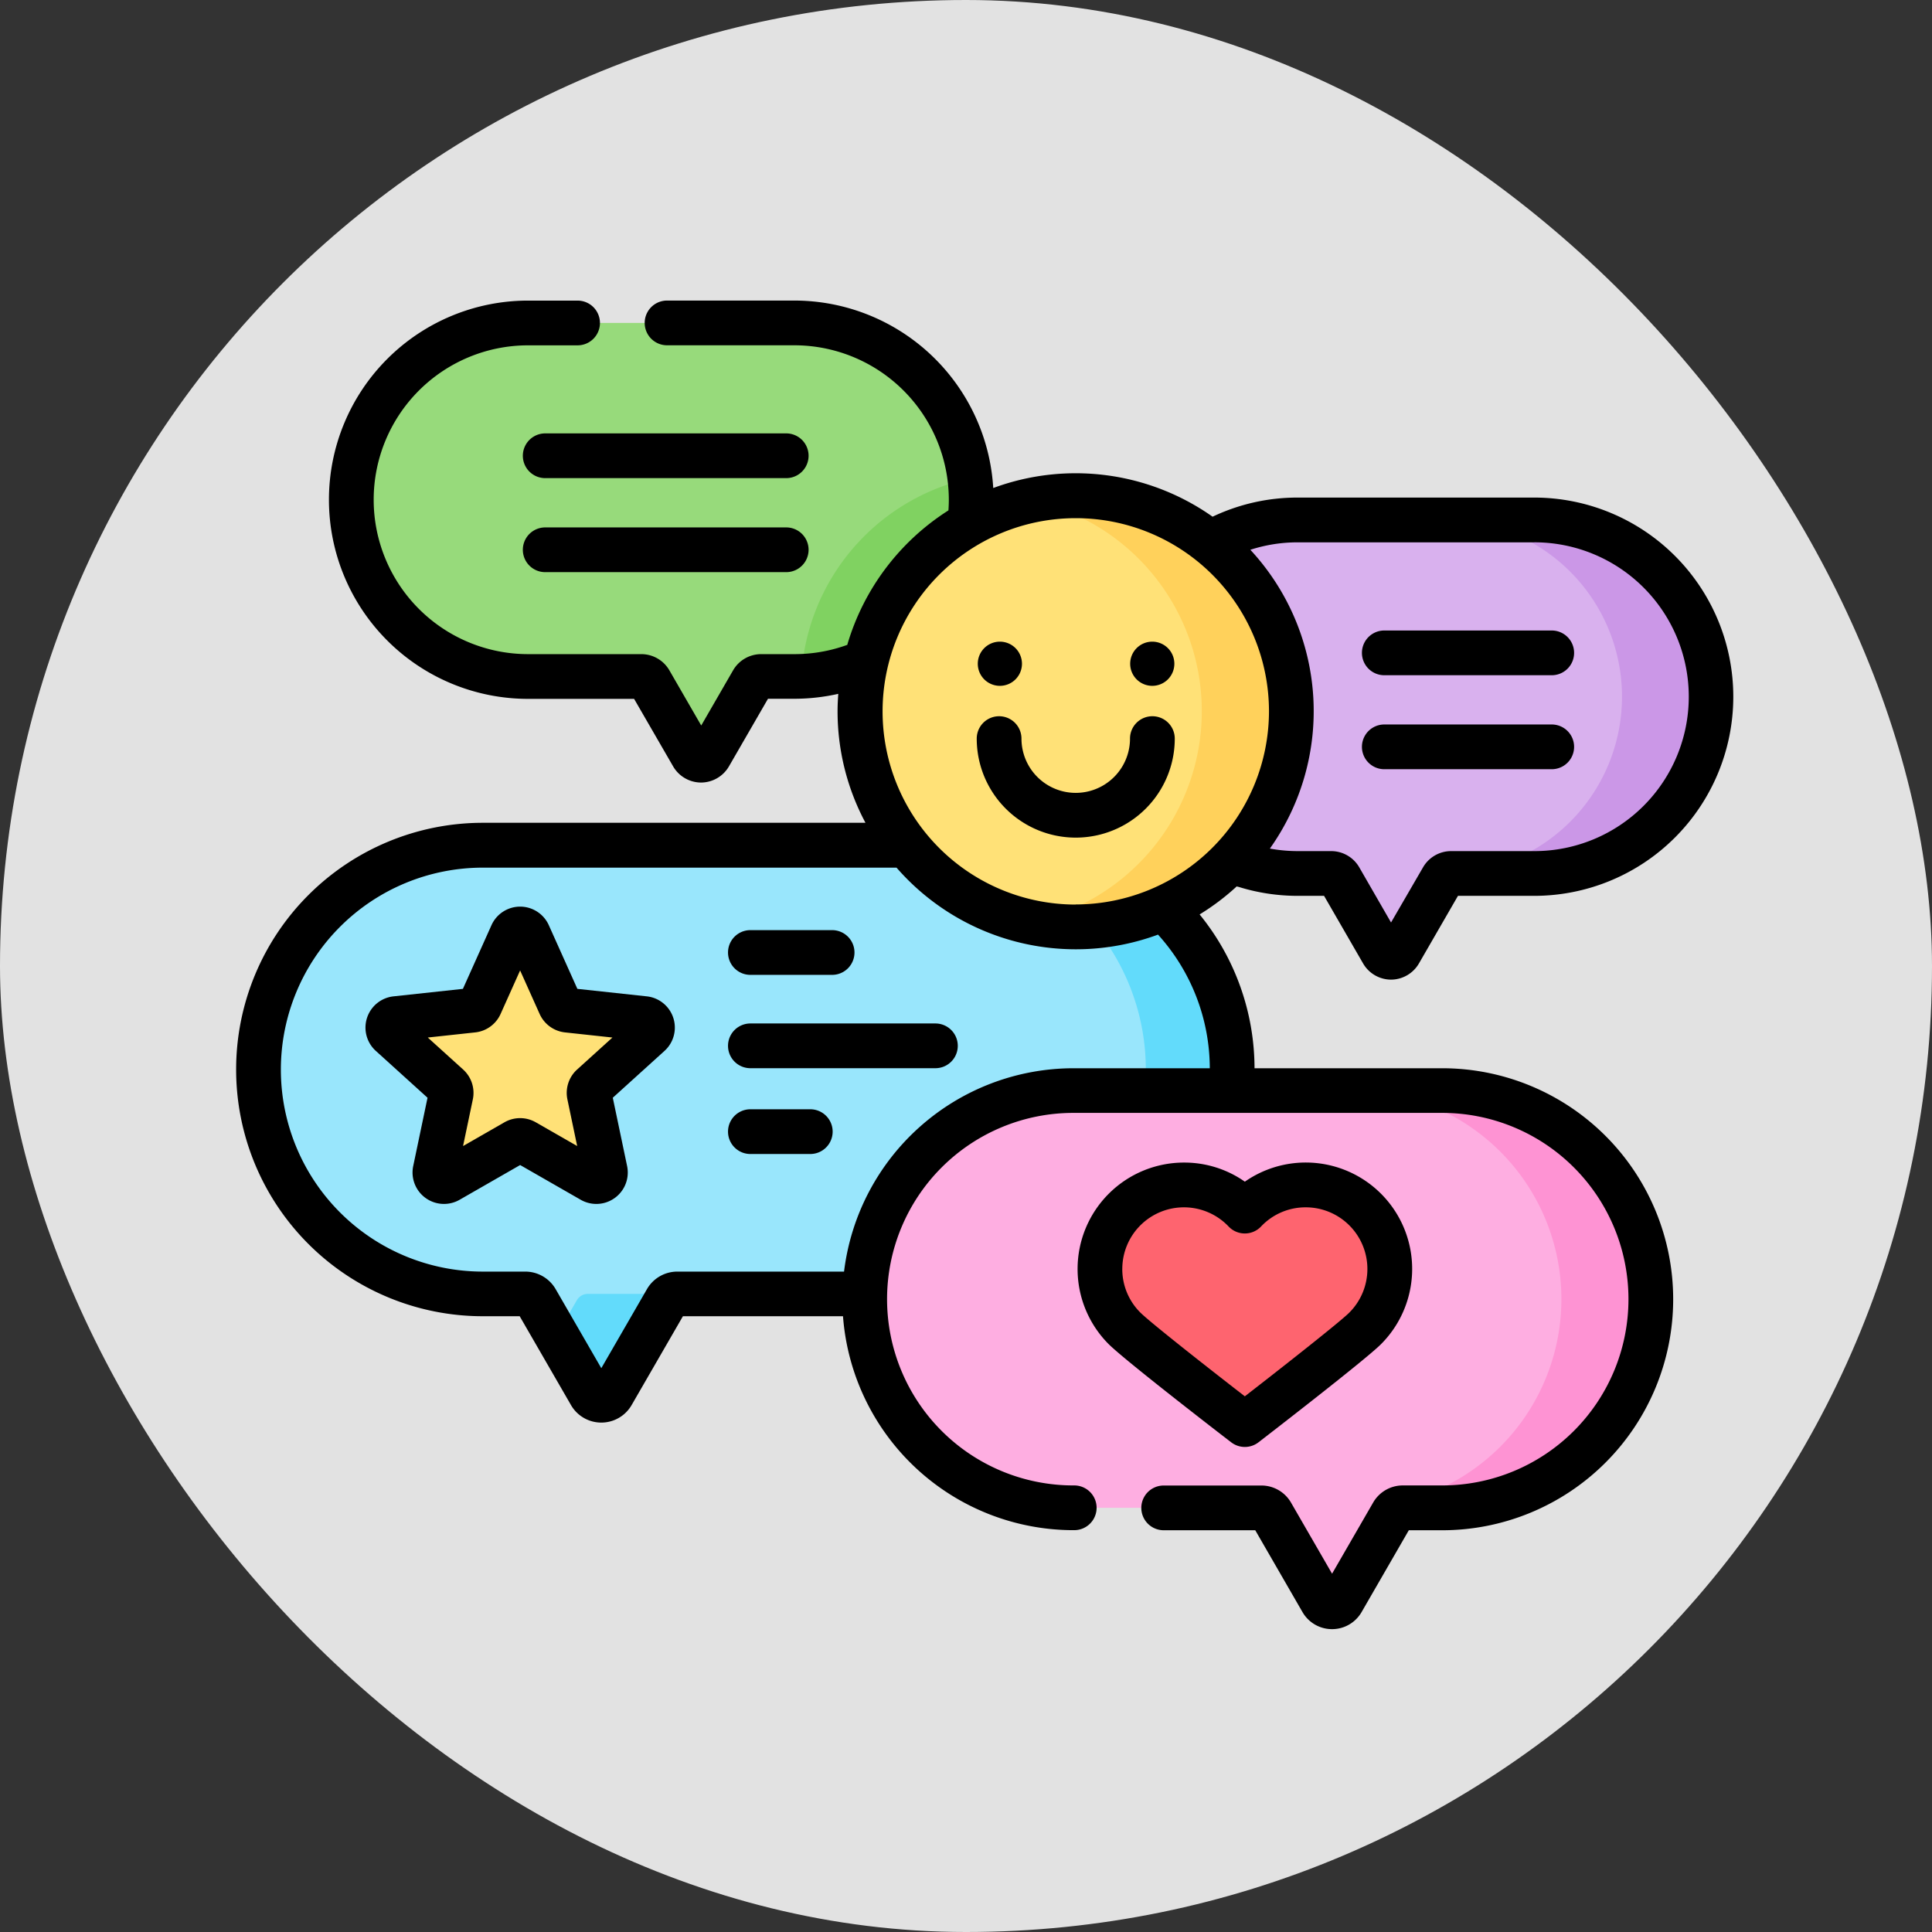 <svg xmlns="http://www.w3.org/2000/svg" width="90" height="90" viewBox="0 0 90 90">
  <rect x="0" y="0" width="90" height="90" fill="#333333" stroke="none"/>
  <g id="Grupo_1106377" data-name="Grupo 1106377" transform="translate(-1175.051 -3264)">
    <rect id="Rectángulo_403023" data-name="Rectángulo 403023" width="90" height="90" rx="45" transform="translate(1175.051 3264)" fill="#fff" opacity="0.859"/>
    <g id="medios-de-comunicacion-social_1_" data-name="medios-de-comunicacion-social (1)" transform="translate(1186.051 3249.701)">
      <g id="Grupo_1099764" data-name="Grupo 1099764" transform="translate(5.365 29.341)">
        <g id="Grupo_1099763" data-name="Grupo 1099763" transform="translate(0 0)">
          <path id="Trazado_874128" data-name="Trazado 874128" d="M46.845,35.8H59.255a8.234,8.234,0,1,1,0,16.469H57.7a.464.464,0,0,0-.4.232l-1.986,3.44a.464.464,0,0,1-.8,0L52.52,52.5a.464.464,0,0,0-.4-.232H46.845a8.234,8.234,0,0,1,0-16.469Z" transform="translate(-38.611 -35.798)" fill="#97da7b"/>
        </g>
      </g>
      <g id="Grupo_1099766" data-name="Grupo 1099766" transform="translate(26.331 36.582)">
        <g id="Grupo_1099765" data-name="Grupo 1099765">
          <path id="Trazado_874129" data-name="Trazado 874129" d="M189.5,97.131a8.22,8.22,0,0,0,7.85-9.219A10.046,10.046,0,0,0,189.5,97.131Z" transform="translate(-189.504 -87.912)" fill="#80d261"/>
        </g>
      </g>
      <g id="Grupo_1099768" data-name="Grupo 1099768" transform="translate(1.042 53.67)">
        <g id="Grupo_1099767" data-name="Grupo 1099767" transform="translate(0 0)">
          <path id="Trazado_874130" data-name="Trazado 874130" d="M42.407,210.895H17.951a10.451,10.451,0,0,0,0,20.9h1.978a.588.588,0,0,1,.51.294l2.521,4.366a.588.588,0,0,0,1.019,0l2.521-4.366a.589.589,0,0,1,.51-.294h15.4a10.451,10.451,0,1,0,0-20.9Z" transform="translate(-7.5 -210.895)" fill="#99e6fc"/>
        </g>
      </g>
      <g id="Grupo_1099770" data-name="Grupo 1099770" transform="translate(14.927 74.573)">
        <g id="Grupo_1099769" data-name="Grupo 1099769">
          <path id="Trazado_874131" data-name="Trazado 874131" d="M108.371,361.622l-.946,1.638L109,365.988a.588.588,0,0,0,1.019,0l2.521-4.366a.589.589,0,0,1,.51-.294h-4.168A.588.588,0,0,0,108.371,361.622Z" transform="translate(-107.425 -361.328)" fill="#62dbfb"/>
        </g>
      </g>
      <g id="Grupo_1099772" data-name="Grupo 1099772" transform="translate(31.781 53.67)">
        <g id="Grupo_1099771" data-name="Grupo 1099771" transform="translate(0 0)">
          <path id="Trazado_874132" data-name="Trazado 874132" d="M232.891,210.895h-4.168a10.451,10.451,0,1,1,0,20.9h4.168a10.451,10.451,0,1,0,0-20.9Z" transform="translate(-228.723 -210.895)" fill="#62dbfb"/>
        </g>
      </g>
      <g id="Grupo_1099774" data-name="Grupo 1099774" transform="translate(41.222 38.52)">
        <g id="Grupo_1099773" data-name="Grupo 1099773">
          <path id="Trazado_874133" data-name="Trazado 874133" d="M315.922,101.86H304.9a8.234,8.234,0,0,0,0,16.469h1.558a.463.463,0,0,1,.4.232l1.986,3.44a.464.464,0,0,0,.8,0l1.986-3.44a.464.464,0,0,1,.4-.232h3.883a8.234,8.234,0,1,0,0-16.469Z" transform="translate(-296.668 -101.86)" fill="#d9b1ee"/>
        </g>
      </g>
      <g id="Grupo_1099776" data-name="Grupo 1099776" transform="translate(7.065 57.574)">
        <g id="Grupo_1099775" data-name="Grupo 1099775">
          <path id="Trazado_874134" data-name="Trazado 874134" d="M57.4,239.236l1.477,3.291a.422.422,0,0,0,.339.246l3.587.388a.422.422,0,0,1,.238.732l-2.674,2.422a.421.421,0,0,0-.13.4l.74,3.531a.422.422,0,0,1-.622.452l-3.13-1.795a.421.421,0,0,0-.419,0l-3.13,1.795a.422.422,0,0,1-.622-.452l.74-3.531a.422.422,0,0,0-.13-.4l-2.674-2.422a.422.422,0,0,1,.238-.732l3.587-.388a.422.422,0,0,0,.339-.246l1.477-3.291a.421.421,0,0,1,.769,0Z" transform="translate(-50.847 -238.987)" fill="#ffe177"/>
        </g>
      </g>
      <g id="Grupo_1099778" data-name="Grupo 1099778" transform="translate(29.068 37.387)">
        <g id="Grupo_1099777" data-name="Grupo 1099777" transform="translate(0 0)">
          <circle id="Elipse_11524" data-name="Elipse 11524" cx="10.044" cy="10.044" r="10.044" fill="#ffe177"/>
        </g>
      </g>
      <g id="Grupo_1099780" data-name="Grupo 1099780" transform="translate(29.279 65.1)">
        <g id="Grupo_1099779" data-name="Grupo 1099779">
          <path id="Trazado_874135" data-name="Trazado 874135" d="M220.438,293.151h17.185a9.719,9.719,0,1,1,0,19.438h-1.839a.547.547,0,0,0-.474.274l-2.344,4.06a.547.547,0,0,1-.948,0l-2.344-4.06a.547.547,0,0,0-.474-.274h-8.762a9.719,9.719,0,0,1,0-19.438Z" transform="translate(-210.719 -293.151)" fill="#feaee1"/>
        </g>
      </g>
      <g id="Grupo_1099782" data-name="Grupo 1099782" transform="translate(56.307 38.52)">
        <g id="Grupo_1099781" data-name="Grupo 1099781">
          <path id="Trazado_874136" data-name="Trazado 874136" d="M409.406,101.86h-4.168a8.234,8.234,0,0,1,.443,16.457v.012h3.725a8.234,8.234,0,0,0,0-16.469Z" transform="translate(-405.238 -101.86)" fill="#cb97e7"/>
        </g>
      </g>
      <g id="Grupo_1099784" data-name="Grupo 1099784" transform="translate(37.028 37.387)">
        <g id="Grupo_1099783" data-name="Grupo 1099783" transform="translate(0 0)">
          <path id="Trazado_874137" data-name="Trazado 874137" d="M268.57,93.7a10.078,10.078,0,0,0-2.084.218,10.045,10.045,0,0,1,0,19.651A10.044,10.044,0,1,0,268.57,93.7Z" transform="translate(-266.486 -93.703)" fill="#ffd15b"/>
        </g>
      </g>
      <g id="Grupo_1099786" data-name="Grupo 1099786" transform="translate(52.015 65.1)">
        <g id="Grupo_1099785" data-name="Grupo 1099785">
          <path id="Trazado_874138" data-name="Trazado 874138" d="M378.512,293.151h-4.168a9.719,9.719,0,0,1,2.334,19.154v.284h1.834a9.719,9.719,0,0,0,0-19.438Z" transform="translate(-374.344 -293.151)" fill="#fe93d3"/>
        </g>
      </g>
      <g id="Grupo_1099788" data-name="Grupo 1099788" transform="translate(40.238 69.498)">
        <g id="Grupo_1099787" data-name="Grupo 1099787">
          <path id="Trazado_874139" data-name="Trazado 874139" d="M299.179,324.806a3.9,3.9,0,0,0-2.836,1.218,3.914,3.914,0,1,0-5.618,5.45c.709.717,5.618,4.5,5.618,4.5s4.885-3.768,5.592-4.469a3.914,3.914,0,0,0-2.756-6.694Z" transform="translate(-289.592 -324.806)" fill="#fe646f"/>
        </g>
      </g>
      <g id="Grupo_1099789" data-name="Grupo 1099789" transform="translate(0 28.299)">
        <path id="Trazado_874140" data-name="Trazado 874140" d="M300.8,144.723a1.029,1.029,0,1,0-1.029-1.029A1.029,1.029,0,0,0,300.8,144.723Z" transform="translate(-258.123 -126.774)"/>
        <path id="Trazado_874141" data-name="Trazado 874141" d="M249.672,144.723a1.029,1.029,0,1,0-1.029-1.029A1.029,1.029,0,0,0,249.672,144.723Z" transform="translate(-214.094 -126.774)"/>
        <path id="Trazado_874142" data-name="Trazado 874142" d="M56.457,235.668l-3.233-.349-1.331-2.967a1.466,1.466,0,0,0-1.335-.864h0a1.465,1.465,0,0,0-1.335.864l-1.331,2.967-3.233.349a1.464,1.464,0,0,0-.825,2.54l2.41,2.183-.667,3.183a1.464,1.464,0,0,0,2.161,1.57l2.821-1.618,2.821,1.618a1.464,1.464,0,0,0,2.161-1.57l-.667-3.183,2.41-2.183a1.464,1.464,0,0,0-.825-2.54ZM49.991,233.2h0Zm3.218,5.879a1.469,1.469,0,0,0-.45,1.385l.456,2.177-1.93-1.107a1.469,1.469,0,0,0-1.456,0l-1.93,1.107.456-2.177a1.468,1.468,0,0,0-.45-1.385l-1.649-1.493,2.212-.239a1.468,1.468,0,0,0,1.178-.856l.911-2.03.911,2.03a1.469,1.469,0,0,0,1.178.856l2.212.239Z" transform="translate(-37.328 -203.254)"/>
        <path id="Trazado_874143" data-name="Trazado 874143" d="M289.886,330.555a1.041,1.041,0,0,0,.637-.217c.505-.39,4.957-3.828,5.69-4.555a4.957,4.957,0,0,0-6.326-7.586,4.906,4.906,0,0,0-2.836-.89,4.957,4.957,0,0,0-3.523,8.443c.738.745,5.215,4.2,5.723,4.588A1.042,1.042,0,0,0,289.886,330.555Zm-5.708-8.291a2.871,2.871,0,0,1,4.953-1.978,1.042,1.042,0,0,0,1.51,0,2.846,2.846,0,0,1,2.081-.894,2.872,2.872,0,0,1,2.023,4.912c-.43.427-2.986,2.44-4.859,3.892-1.88-1.456-4.447-3.477-4.877-3.912A2.854,2.854,0,0,1,284.177,322.264Z" transform="translate(-242.897 -277.15)"/>
        <path id="Trazado_874144" data-name="Trazado 874144" d="M46.677,55.607a9.276,9.276,0,0,0,2.779.424H50.68l1.819,3.15a1.51,1.51,0,0,0,1.3.753h0a1.51,1.51,0,0,0,1.3-.753l1.819-3.15h3.549a9.276,9.276,0,1,0,0-18.553H49.456a9.193,9.193,0,0,0-3.969.891,11.06,11.06,0,0,0-10.218-1.336A9.287,9.287,0,0,0,26.009,28.3H20.074a1.042,1.042,0,0,0,0,2.084h5.935A7.2,7.2,0,0,1,33.2,37.575c0,.165-.007.331-.018.5a11.129,11.129,0,0,0-4.714,6.267l-.025.007a7.174,7.174,0,0,1-2.435.422H24.451a1.511,1.511,0,0,0-1.3.753l-1.485,2.572-1.485-2.572a1.51,1.51,0,0,0-1.3-.753H13.6a7.192,7.192,0,1,1,0-14.385h2.306a1.042,1.042,0,0,0,0-2.084H13.6a9.276,9.276,0,1,0,0,18.553h4.939L20.357,50a1.51,1.51,0,0,0,1.3.753h0a1.51,1.51,0,0,0,1.3-.753l1.819-3.15h1.224a9.3,9.3,0,0,0,2.05-.229c-.019.267-.033.536-.033.807a11.015,11.015,0,0,0,1.3,5.2H11.493a11.493,11.493,0,0,0,0,22.986h1.716l2.39,4.139a1.63,1.63,0,0,0,2.824,0l2.39-4.139H28.27A10.773,10.773,0,0,0,39,85.58h.042a1.042,1.042,0,0,0,0-2.084H39a8.677,8.677,0,1,1,0-17.354H56.183a8.677,8.677,0,0,1,0,17.354H54.344a1.594,1.594,0,0,0-1.376.795l-1.915,3.317L49.137,84.29A1.594,1.594,0,0,0,47.76,83.5H43.209a1.042,1.042,0,1,0,0,2.084h4.266l2.2,3.812a1.589,1.589,0,0,0,2.753,0l2.2-3.812h1.554a10.761,10.761,0,0,0,0-21.522H47.441a11.379,11.379,0,0,0-2.558-7.165,11.154,11.154,0,0,0,1.731-1.308c.021.008.042.017.063.024Zm13.8-16.045a7.192,7.192,0,1,1,0,14.385H56.592a1.51,1.51,0,0,0-1.3.753L53.8,57.272,52.318,54.7a1.51,1.51,0,0,0-1.3-.753H49.456a7.249,7.249,0,0,1-1.3-.118,11.054,11.054,0,0,0-.91-13.919,7.153,7.153,0,0,1,2.209-.347h11.02Zm-15.119,24.5H39a10.775,10.775,0,0,0-10.681,9.473H20.551a1.634,1.634,0,0,0-1.412.815l-2.128,3.685-2.128-3.685a1.635,1.635,0,0,0-1.412-.815H11.493a9.409,9.409,0,0,1,0-18.818H30.764a11.069,11.069,0,0,0,12.181,3.12,9.317,9.317,0,0,1,2.412,6.225Zm-6.244-7.625a9,9,0,1,1,9-9A9.012,9.012,0,0,1,39.112,56.432Z" transform="translate(0 -28.299)"/>
        <path id="Trazado_874145" data-name="Trazado 874145" d="M256.474,167.668a1.042,1.042,0,0,0-1.042,1.042,2.528,2.528,0,0,1-5.056,0,1.042,1.042,0,0,0-2.084,0,4.612,4.612,0,0,0,9.225,0A1.042,1.042,0,0,0,256.474,167.668Z" transform="translate(-213.792 -148.303)"/>
        <path id="Trazado_874146" data-name="Trazado 874146" d="M108.389,72.841H97.162a1.042,1.042,0,1,0,0,2.084h11.227a1.042,1.042,0,1,0,0-2.084Z" transform="translate(-82.764 -66.652)"/>
        <path id="Trazado_874147" data-name="Trazado 874147" d="M108.389,104.36H97.162a1.042,1.042,0,0,0,0,2.084h11.227a1.042,1.042,0,0,0,0-2.084Z" transform="translate(-82.764 -93.791)"/>
        <path id="Trazado_874148" data-name="Trazado 874148" d="M378.5,141h7.8a1.042,1.042,0,0,0,0-2.084h-7.8a1.042,1.042,0,1,0,0,2.084Z" transform="translate(-325.014 -123.545)"/>
        <path id="Trazado_874149" data-name="Trazado 874149" d="M378.5,172.518h7.8a1.042,1.042,0,0,0,0-2.084h-7.8a1.042,1.042,0,1,0,0,2.084Z" transform="translate(-325.014 -150.685)"/>
        <path id="Trazado_874150" data-name="Trazado 874150" d="M165.955,241.46h3.807a1.042,1.042,0,0,0,0-2.084h-3.807a1.042,1.042,0,0,0,0,2.084Z" transform="translate(-141.999 -210.047)"/>
        <path id="Trazado_874151" data-name="Trazado 874151" d="M168.745,299.438h-2.79a1.042,1.042,0,0,0,0,2.084h2.79a1.042,1.042,0,0,0,0-2.084Z" transform="translate(-141.999 -261.764)"/>
        <path id="Trazado_874152" data-name="Trazado 874152" d="M174.574,270.669h-8.619a1.042,1.042,0,0,0,0,2.084h8.619a1.042,1.042,0,1,0,0-2.084Z" transform="translate(-141.999 -236.992)"/>
      </g>
    </g>
  </g>
</svg>
